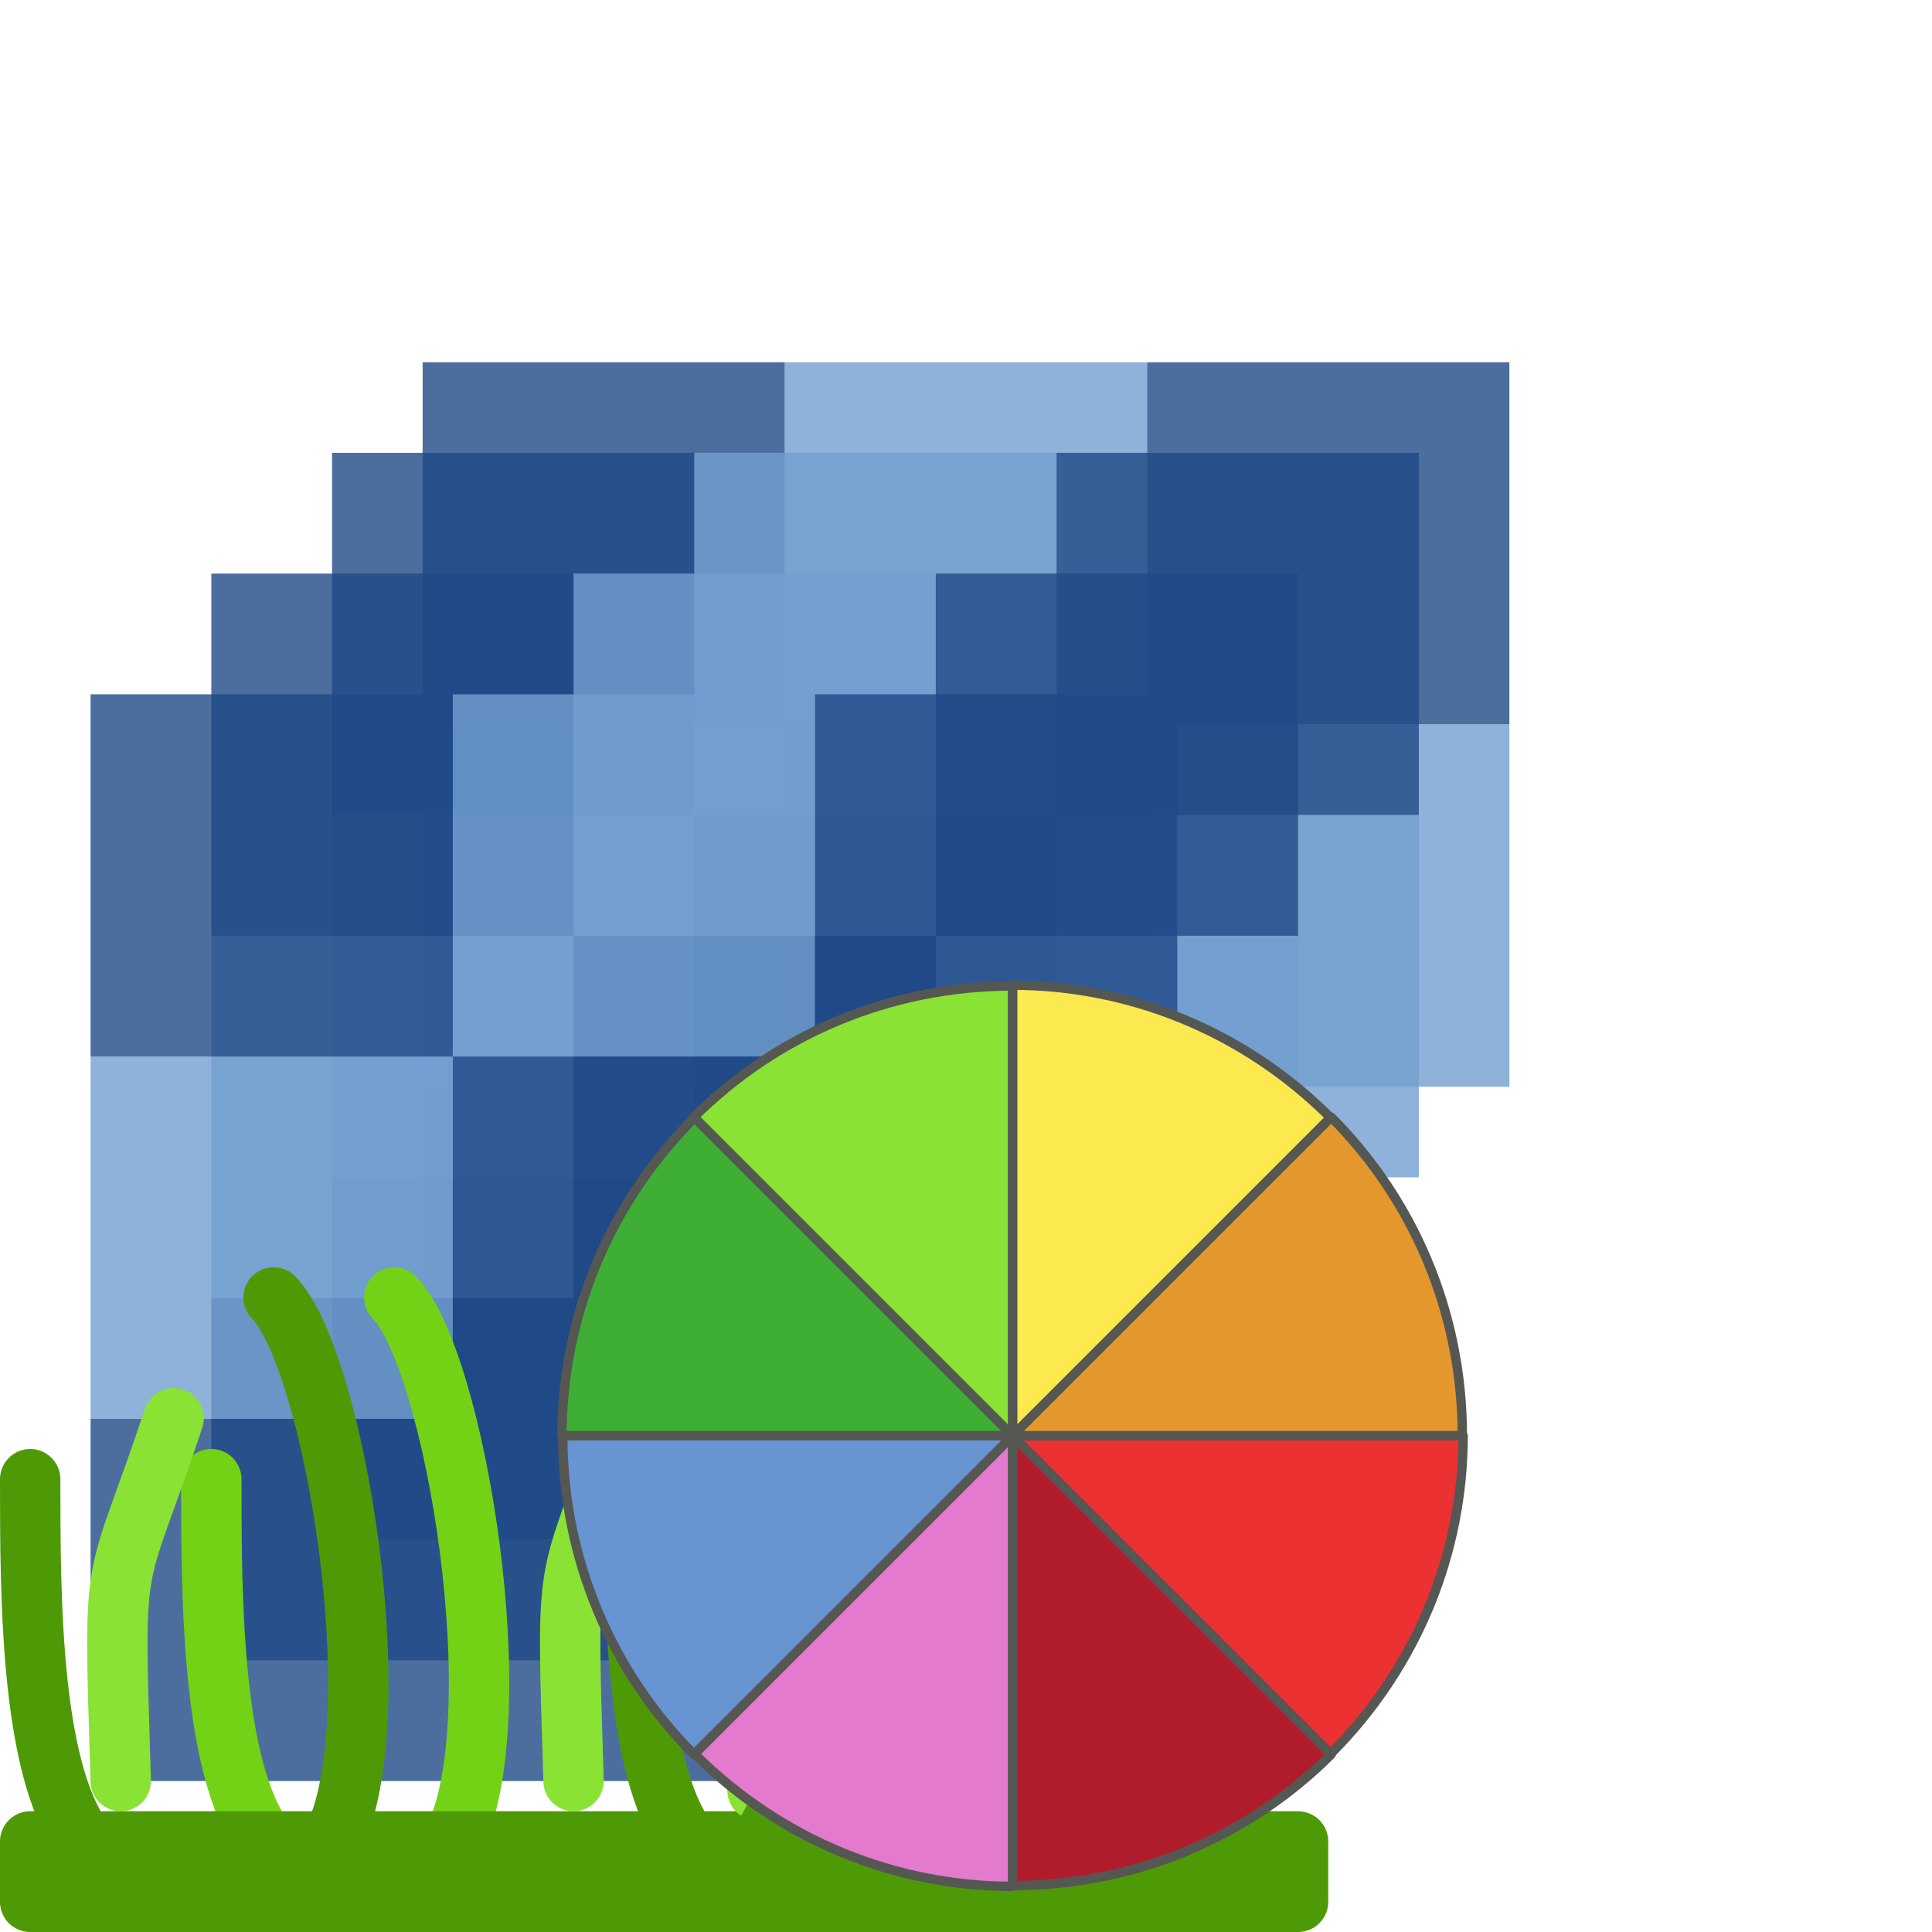 <svg height="32" width="32" xmlns="http://www.w3.org/2000/svg"><g><g transform="matrix(1 0 0 -1 -20.5 -4.5)"><path d="m27.5-28.5h6v6h-6z" fill="#204a87" opacity=".8"/><path d="m27.5-22.5h6v6h-6z" fill="#729fcf" opacity=".8"/><path d="m27.5-16.5h6v6h-6z" fill="#204a87" opacity=".8"/><path d="m33.5-16.5h6v6h-6z" fill="#729fcf" opacity=".8"/><g fill="#204a87"><path d="m33.5-22.5h6v6h-6z" opacity=".8"/><path d="m39.5-16.5h6v6h-6z" opacity=".8"/><path d="m33.5-28.5h6v6h-6z" opacity=".8"/></g><path d="m39.5-22.5h6v6h-6z" fill="#729fcf" opacity=".8"/></g><g transform="matrix(1 0 0 -1 -22 -3)"><path d="m27.5-28.5h6v6h-6z" fill="#204a87" opacity=".8"/><path d="m27.5-22.5h6v6h-6z" fill="#729fcf" opacity=".8"/><path d="m27.5-16.5h6v6h-6z" fill="#204a87" opacity=".8"/><path d="m33.5-16.5h6v6h-6z" fill="#729fcf" opacity=".8"/><g fill="#204a87"><path d="m33.5-22.5h6v6h-6z" opacity=".8"/><path d="m39.5-16.5h6v6h-6z" opacity=".8"/><path d="m33.5-28.5h6v6h-6z" opacity=".8"/></g><path d="m39.5-22.5h6v6h-6z" fill="#729fcf" opacity=".8"/></g><g transform="matrix(1 0 0 -1 -24 -1)"><path d="m27.5-28.5h6v6h-6z" fill="#204a87" opacity=".8"/><path d="m27.5-22.5h6v6h-6z" fill="#729fcf" opacity=".8"/><path d="m27.5-16.5h6v6h-6z" fill="#204a87" opacity=".8"/><path d="m33.5-16.5h6v6h-6z" fill="#729fcf" opacity=".8"/><g fill="#204a87"><path d="m33.5-22.5h6v6h-6z" opacity=".8"/><path d="m39.5-16.5h6v6h-6z" opacity=".8"/><path d="m33.5-28.5h6v6h-6z" opacity=".8"/></g><path d="m39.5-22.5h6v6h-6z" fill="#729fcf" opacity=".8"/></g><g transform="matrix(1 0 0 -1 -26 1)"><path d="m27.5-28.5h6v6h-6z" fill="#204a87" opacity=".8"/><path d="m27.5-22.5h6v6h-6z" fill="#729fcf" opacity=".8"/><path d="m27.5-16.5h6v6h-6z" fill="#204a87" opacity=".8"/><path d="m33.5-16.5h6v6h-6z" fill="#729fcf" opacity=".8"/><g fill="#204a87"><path d="m33.5-22.5h6v6h-6z" opacity=".8"/><path d="m39.5-16.5h6v6h-6z" opacity=".8"/><path d="m33.5-28.5h6v6h-6z" opacity=".8"/></g><path d="m39.5-22.5h6v6h-6z" fill="#729fcf" opacity=".8"/></g><g stroke-linecap="round" stroke-linejoin="round"><path d="m4.485 30.606c-.985-1.106-.985-4.106-.985-6.106" fill="none" stroke="#73d216"/><path d="m7.5 30.5c1.031-2.01.031-8.01-.969-9.01" fill="none" stroke="#73d216"/><path d="m.5 31.5h21v-1h-21z" fill="#4e9a06" stroke="#4e9a06"/><path d="m5.5 30.5c1.031-2.01.031-8.01-.969-9.01" fill="none" stroke="#4e9a06"/><path d="m9.5 29.5c-.124-4.01-.124-3.01.876-6.01" fill="none" stroke="#8ae234"/><path d="m11.485 30.606c-.985-1.106-.985-4.106-.985-6.106" fill="none" stroke="#4e9a06"/><path d="m15.5 29.5c-.047-1.155-2.047-4.155-.047-6.155" fill="none" stroke="#8ae234"/><path d="m14.512 30.51c1.988-3.01.988-7.01-.012-8.01" fill="none" stroke="#4e9a06"/><path d="m20.5 30.5c-.124-4.01-.124-3.01.876-6.01" fill="none" stroke="#4e9a06"/><path d="m18.547 30.655c-.047-1.155-2.047-4.155-.047-6.155" fill="none" stroke="#4e9a06"/><path d="m12.547 29.655c-.047-1.155-2.047-4.155-.047-6.155" fill="none" stroke="#8ae234"/><path d="m18.515 23.394c.985 1.106.985 4.106.985 6.106" fill="none" stroke="#73d216"/><path d="m12.5 30.606c.985-1.106.985-4.106.985-6.106" fill="none" stroke="#4e9a06"/><path d="m1.485 30.606c-.985-1.106-.985-4.106-.985-6.106" fill="none" stroke="#4e9a06"/><path d="m2 29.5c-.124-4.01-.124-3.01.876-6.01" fill="none" stroke="#8ae234"/><g stroke="#555753" stroke-width=".25" transform="matrix(.439 -.439 .439 .439 2.723 23.781)"><path d="m24.5 7.5-8.5 8.5h12c0-3.314-1.328-6.328-3.5-8.5z" fill="#fce94f"/><path d="m16 3.979v12.021l8.485-8.485c-2.343-2.343-5.414-3.536-8.485-3.536z" fill="#8ae234"/><path d="m7.5 7.5 8.5 8.5v-12c-3.314-0-6.328 1.328-8.5 3.5z" fill="#3eae35"/><path d="m28.021 16h-12.021l8.485 8.485c2.343-2.343 3.536-5.414 3.536-8.485z" fill="#e4972d"/><path d="m24.5 24.5-8.5-8.5v12c3.314 0 6.328-1.328 8.5-3.5z" fill="#eb3131"/><path d="m16 28.021v-12.021l-8.485 8.485c2.343 2.343 5.414 3.536 8.485 3.536z" fill="#b11c2d"/><path d="m7.5 24.5 8.5-8.5h-12c-0 3.314 1.328 6.328 3.5 8.5z" fill="#e47acd"/><path d="m3.979 16h12.021l-8.485-8.485c-2.343 2.343-3.536 5.414-3.536 8.485z" fill="#6994d3"/></g></g></g></svg>